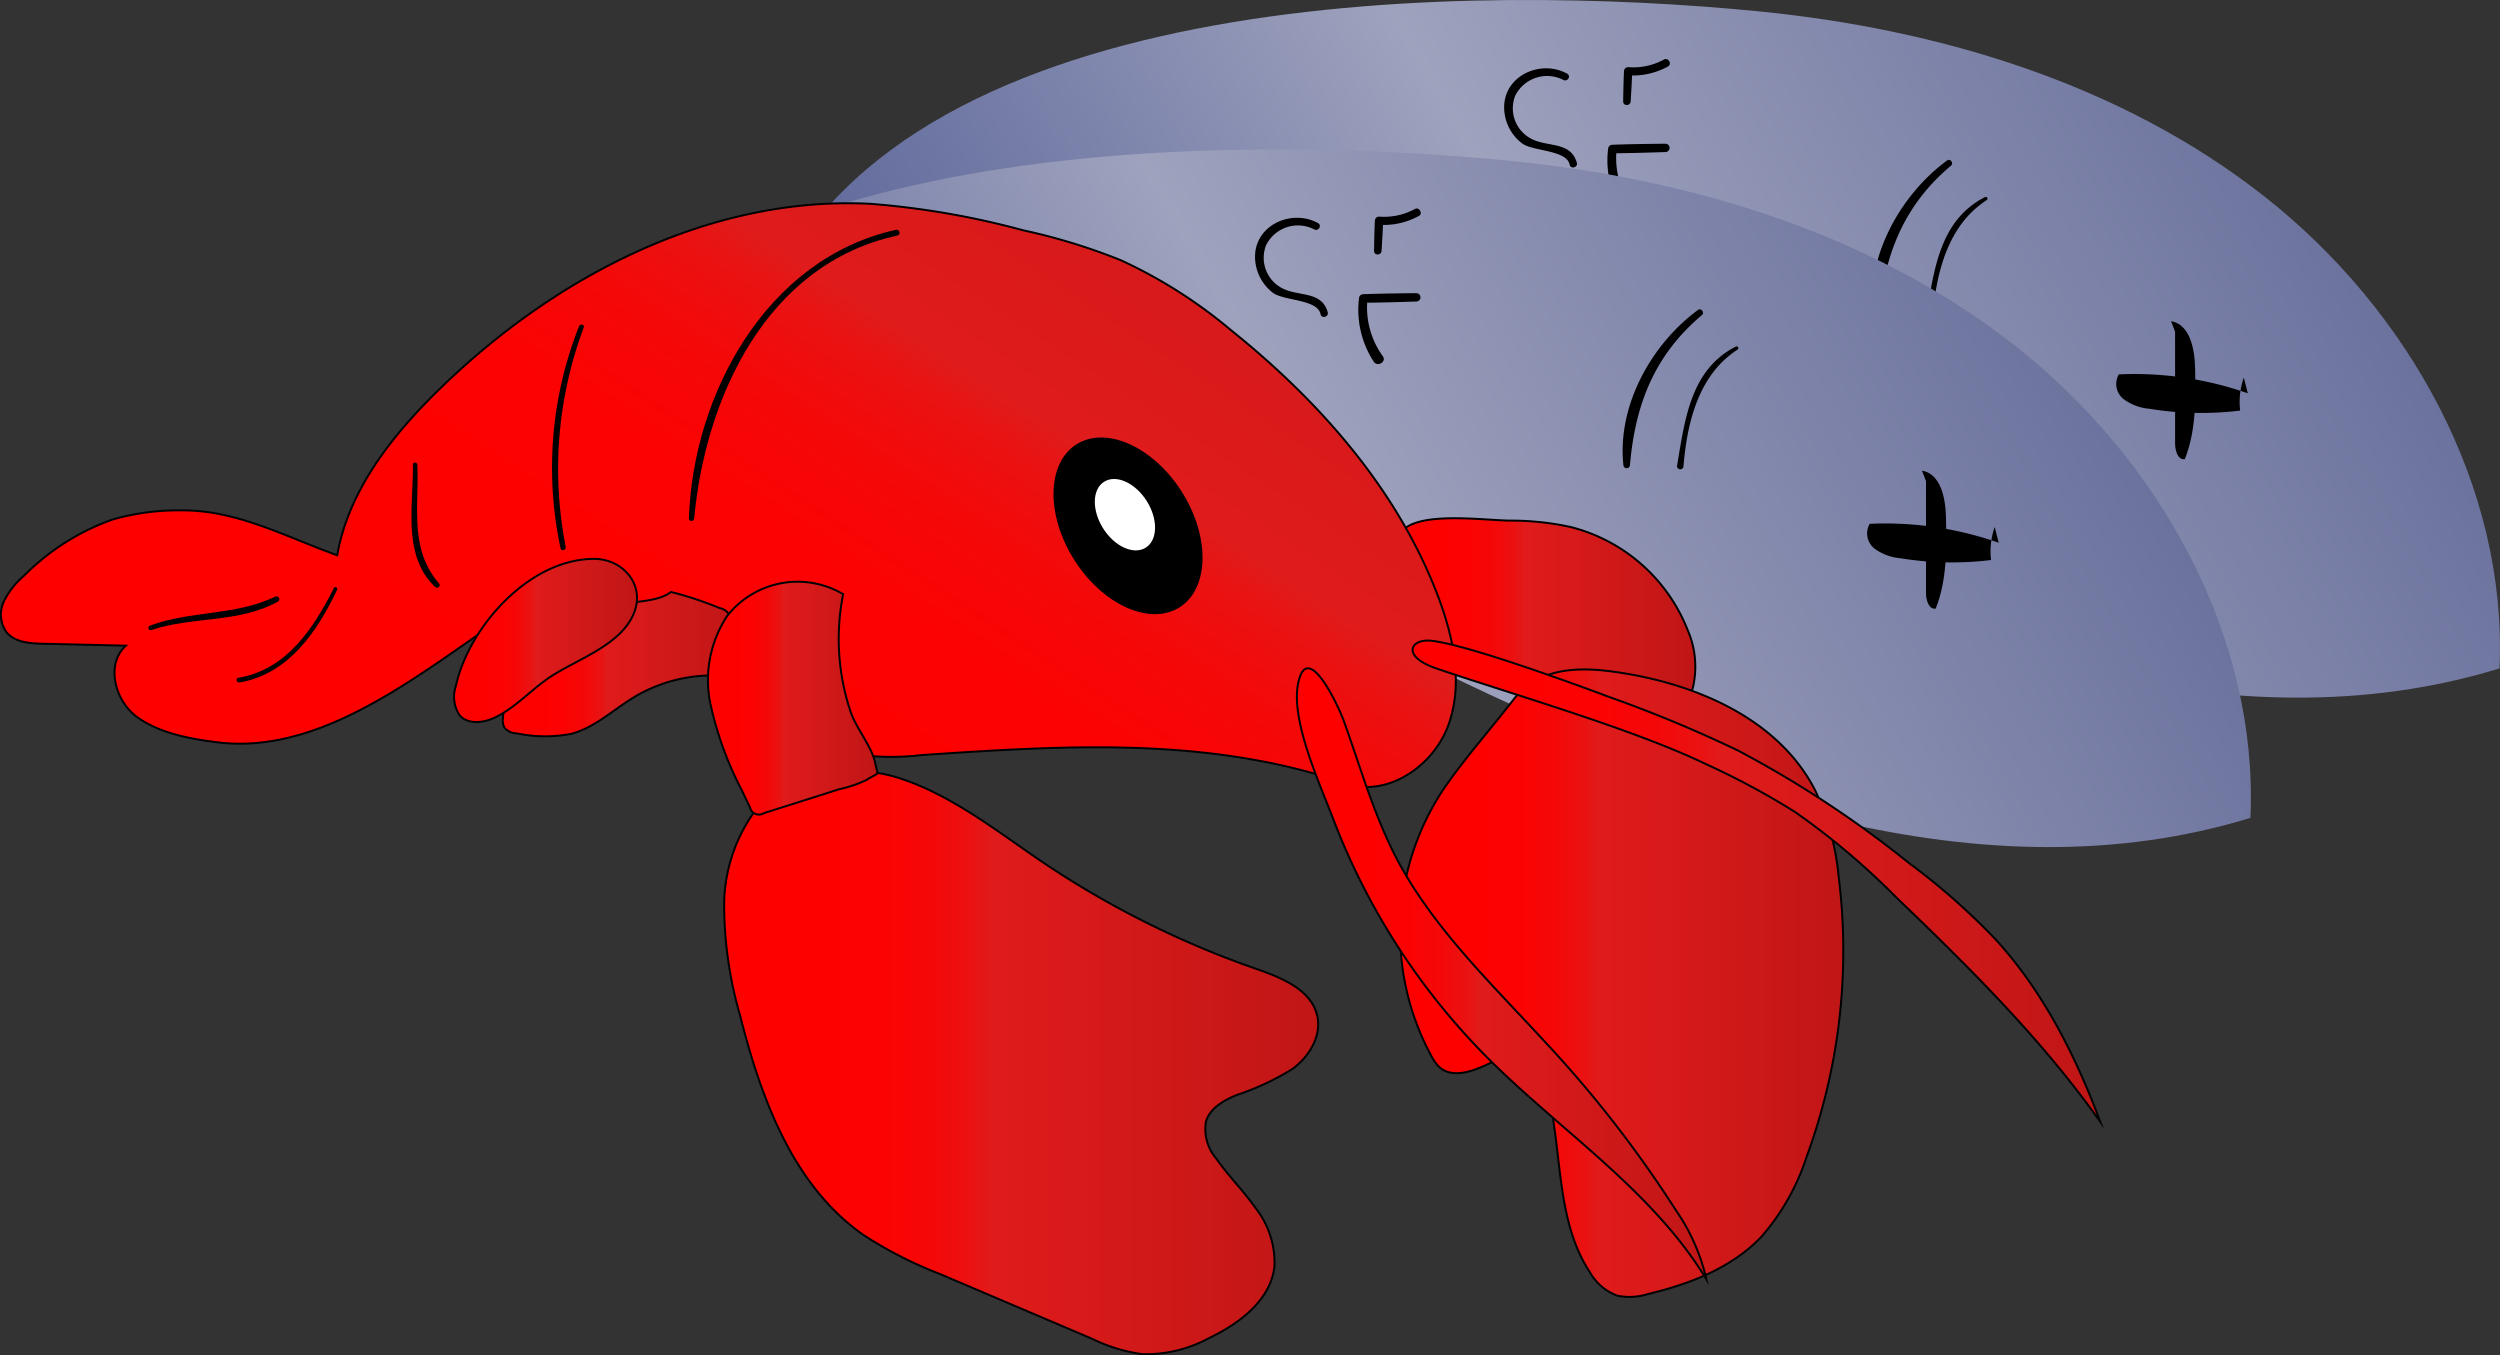 <svg xmlns="http://www.w3.org/2000/svg" xmlns:xlink="http://www.w3.org/1999/xlink" viewBox="0 0 234.21 126.984">
  <rect x="0" y="0" width="234.21" height="126.984" fill="#333333" stroke="none"/>
  <defs>
    <style>
      .cls-1 {
        fill: url(#linear-gradient);
      }

      .cls-2 {
        fill: url(#linear-gradient-2);
      }

      .cls-10, .cls-11, .cls-12, .cls-3, .cls-4, .cls-5, .cls-6, .cls-7, .cls-8, .cls-9 {
        stroke: #000;
        stroke-miterlimit: 10;
        stroke-width: 0.186px;
      }

      .cls-3 {
        fill: url(#linear-gradient-3);
      }

      .cls-4 {
        fill: url(#linear-gradient-4);
      }

      .cls-5 {
        fill: url(#linear-gradient-5);
      }

      .cls-6 {
        fill: url(#linear-gradient-6);
      }

      .cls-7 {
        fill: url(#linear-gradient-7);
      }

      .cls-8 {
        fill: url(#linear-gradient-8);
      }

      .cls-9 {
        fill: url(#linear-gradient-9);
      }

      .cls-10 {
        fill: url(#linear-gradient-10);
      }

      .cls-11 {
        fill: url(#linear-gradient-11);
      }

      .cls-12 {
        fill: url(#linear-gradient-12);
      }

      .cls-13 {
        fill: #fff;
      }

      .cls-14 {
        opacity: 0.39;
      }
    </style>
    <linearGradient id="linear-gradient" x1="98.407" y1="73.042" x2="211.159" y2="7.944" gradientUnits="userSpaceOnUse">
      <stop offset="0" stop-color="#5b6599"/>
      <stop offset="0.183" stop-color="#7179a5"/>
      <stop offset="0.489" stop-color="#9ea2bd"/>
      <stop offset="1" stop-color="#6b729d"/>
    </linearGradient>
    <linearGradient id="linear-gradient-2" x1="75.07" y1="87.043" x2="187.822" y2="21.945" xlink:href="#linear-gradient"/>
    <linearGradient id="linear-gradient-3" x1="-12367.276" y1="58.146" x2="-12338.293" y2="58.146" gradientTransform="matrix(-1, 0, 0, 1, -12208.433, 0)" gradientUnits="userSpaceOnUse">
      <stop offset="0.011" stop-color="#c11616"/>
      <stop offset="0.549" stop-color="#e01b1b"/>
      <stop offset="0.582" stop-color="#ea1212"/>
      <stop offset="0.648" stop-color="#f50808"/>
      <stop offset="0.741" stop-color="#fc0202"/>
      <stop offset="1" stop-color="#fe0000"/>
    </linearGradient>
    <linearGradient id="linear-gradient-4" x1="-12381.121" y1="92.115" x2="-12339.601" y2="92.115" xlink:href="#linear-gradient-3"/>
    <linearGradient id="linear-gradient-5" x1="-12331.365" y1="-21.971" x2="-12266.513" y2="77.543" xlink:href="#linear-gradient-3"/>
    <linearGradient id="linear-gradient-6" x1="-12288.033" y1="65.748" x2="-12277.173" y2="65.748" xlink:href="#linear-gradient-3"/>
    <linearGradient id="linear-gradient-7" x1="-12331.925" y1="99.56" x2="-12276.267" y2="99.56" xlink:href="#linear-gradient-3"/>
    <linearGradient id="linear-gradient-8" x1="-12277.397" y1="62.226" x2="-12255.539" y2="62.226" xlink:href="#linear-gradient-3"/>
    <linearGradient id="linear-gradient-9" x1="-12268.111" y1="60.001" x2="-12250.994" y2="60.001" xlink:href="#linear-gradient-3"/>
    <linearGradient id="linear-gradient-10" x1="-12290.622" y1="65.391" x2="-12274.793" y2="65.391" xlink:href="#linear-gradient-3"/>
    <linearGradient id="linear-gradient-11" x1="-12368.299" y1="91.234" x2="-12329.931" y2="91.234" xlink:href="#linear-gradient-3"/>
    <linearGradient id="linear-gradient-12" x1="-12405.203" y1="82.56" x2="-12340.772" y2="82.56" xlink:href="#linear-gradient-3"/>
  </defs>
  <title>seafood</title>
  <g id="market">
    <g id="lobster">
      <path class="cls-1" d="M164.69,1.055c17.004,1.675,34.062,6.807,47.486,17.378S234.924,45.549,234.167,62.619c-25.167,7.732-52.159-2.201-75.83-13.727s-47.771-25.135-74.099-25.064c-4.339.012-9.1.596-12.08,3.749C85.626-1.7,138.747-1.49,164.69,1.055Z"/>
      <path d="M203.771,31.072l.001,10.498c0.0.653.268,1.553.912,1.444,1.064-2.676,1.021-5.646.962-8.525-.037-1.795-.481-4.097-2.251-4.401"/>
      <path d="M210.582,36.845A32.136,32.136,0,0,0,198.497,35.074a1.806,1.806,0,0,0,.448,2.316,4.72,4.72,0,0,0,2.395.903,30.253,30.253,0,0,0,8.527.172,6.863,6.863,0,0,1,.343-3.092"/>
      <path d="M185.949,18.471c-4.263,2.182-4.767,6.882-5.492,11.127a.303.303,0,1,0,.598.081c.338-4.098,1.399-8.554,5.059-10.925a.164.164,0,0,0-.166-.283Z"/>
      <path d="M182.423,15.027c-4.384,3.215-7.597,8.987-7,14.546a.309.309,0,0,0,.617,0c.484-5.678,2.296-10.321,6.752-14.067.262-.22-.089-.684-.369-.479Z"/>
      <path d="M152.889,19.375a7.796,7.796,0,0,1-1.436-5.415l-.4.4c1.662-.009,3.328-.06,4.989-.115a.391.391,0,0,0,0-.781c-1.662.015-3.328.035-4.989.097a.405.405,0,0,0-.386.294,8.857,8.857,0,0,0,1.365,6.022c.348.54,1.225.015.857-.501Z"/>
      <path d="M152.768,9.501c.056-.942.118-1.883.144-2.826l-.384.384a6.824,6.824,0,0,0,3.723-.825c.432-.201.038-.907-.379-.648a5.98,5.98,0,0,1-3.345.704.391.391,0,0,0-.384.384c-.048.942-.061,1.883-.079,2.826-.009.455.676.449.703,0Z"/>
      <path d="M146.817,6.902c-2.41-1.341-5.832.119-5.901,3.062a4.267,4.267,0,0,0,1.679,3.47c1.041.763,4.191.595,4.461,2.007.083.435.793.252.67-.185-.546-1.947-2.549-1.492-4.077-2.163a3.214,3.214,0,0,1-1.699-4.121,3.331,3.331,0,0,1,4.52-1.477c.393.195.737-.376.347-.594Z"/>
      <path class="cls-2" d="M141.353,15.056c17.004,1.675,34.062,6.807,47.486,17.378s22.748,27.116,21.991,44.186c-25.167,7.732-52.159-2.201-75.83-13.727s-47.771-25.135-74.099-25.064c-4.339.012-9.1.596-12.08,3.749C62.288,12.301,115.41,12.511,141.353,15.056Z"/>
      <g>
        <path class="cls-3" d="M141.435,48.774a25.993,25.993,0,0,1,5.733.605,16.004,16.004,0,0,1,10.938,9.646,8.577,8.577,0,0,1,.519,5.27,4.551,4.551,0,0,1-3.718,3.432c-2.265.2-4.092-1.68-6.05-2.836-3.83-2.261-8.607-1.815-12.98-2.627a8.584,8.584,0,0,1-3.356-1.228,6.734,6.734,0,0,1-2.648-5.228c-.088-1.779.233-5.358,1.921-6.439C133.894,48.024,139.022,48.731,141.435,48.774Z"/>
        <path class="cls-4" d="M135.218,73.957a24.263,24.263,0,0,0-1.097,25.02,3.748,3.748,0,0,0,.742,1.011c1.142,1.004,2.915.455,4.294-.187s3.062-1.315,4.325-.468a3.963,3.963,0,0,1,1.369,2.367c1.585,5.829.781,12.462,4.107,17.505a4.899,4.899,0,0,0,2.561,2.18,5.722,5.722,0,0,0,2.875-.155c3.939-.941,7.904-2.472,10.676-5.425a21.536,21.536,0,0,0,4.184-7.439,55.954,55.954,0,0,0,2.992-26.294,24.376,24.376,0,0,0-2.162-7.965c-3.483-6.895-11.556-10.229-19.217-11.217-3.374-.435-6.867-.212-9.081,2.658C139.644,68.327,137.205,71.051,135.218,73.957Z"/>
        <path class="cls-5" d="M31.59,52.022c1.072-6.095,5.141-11.228,9.567-15.553C51.937,25.933,66.465,18.336,81.521,19.093A77.589,77.589,0,0,1,95.855,21.575a56.681,56.681,0,0,1,9.151,2.805A45.487,45.487,0,0,1,115.26,30.88c8.367,6.706,15.733,15.055,19.502,25.093,1.434,3.819,2.317,8.107.933,11.944s-5.716,6.816-9.574,5.489c-12.834-4.414-26.214-3.582-39.755-2.669a24.474,24.474,0,0,1-6.015-.032C74.505,69.644,70.66,64.242,66.076,60.462a29.178,29.178,0,0,0-6.046-3.844,12.955,12.955,0,0,0-6.182-1.513c-3.529.199-6.491,2.571-9.391,4.591-7.159,4.989-15.364,10.906-24.026,9.854-2.578-.313-5.455-.842-7.565-2.355s-2.999-4.964-1.073-6.705l-7.813-.183c-1.21-.028-2.577-.128-3.354-1.057a2.863,2.863,0,0,1-.263-2.906,7.441,7.441,0,0,1,1.88-2.399,22.001,22.001,0,0,1,8.35-5.289,22.215,22.215,0,0,1,6.356-.841C22.173,47.76,26.675,50.252,31.59,52.022Z"/>
        <path class="cls-6" d="M79.351,69.602a2.17,2.17,0,0,1,.214,1.269,1.902,1.902,0,0,1-.604.843,20.813,20.813,0,0,1-4.681,3.319c-1.248.647-2.895,1.122-3.956.199a3.753,3.753,0,0,1-.98-2.319,47.158,47.158,0,0,1-.433-11.522,6.442,6.442,0,0,1,1.362-4.022A6.401,6.401,0,0,1,73.779,55.844C80.255,54.585,78.013,65.96,79.351,69.602Z"/>
        <path class="cls-7" d="M98.421,81.266a86.856,86.856,0,0,0,19.227,9.488c2.398.833,5.209,1.953,5.759,4.431.42,1.89-.769,3.822-2.332,4.964a24.739,24.739,0,0,1-5.247,2.449c-1.203.503-2.483,1.229-2.849,2.48a4.258,4.258,0,0,0,.979,3.479c1.123,1.608,2.531,3,3.659,4.604a8.271,8.271,0,0,1,1.779,5.473c-.335,3.145-3.251,5.344-6.103,6.712a12.433,12.433,0,0,1-6.243,1.52,15.295,15.295,0,0,1-4.699-1.426L88.06,119.356a38.415,38.415,0,0,1-7.244-3.71c-6.552-4.629-9.525-12.775-11.493-20.552a37.549,37.549,0,0,1-1.481-10.166,15.15,15.15,0,0,1,3.332-9.539c2.794-3.224,8.883-3.785,12.84-2.564C89.311,74.459,93.866,78.26,98.421,81.266Z"/>
        <path class="cls-8" d="M68.483,58.718A8.188,8.188,0,0,1,67.41,62.739a24.403,24.403,0,0,0,1.024-3.854,1.407,1.407,0,0,0-1.039-1.926,32.827,32.827,0,0,0-4.529-1.5c-1.236.911-2.982.784-4.467,1.172a19.091,19.091,0,0,0-7.515,3.553,9.977,9.977,0,0,0-3.775,7.2,1.405,1.405,0,0,0,.152.791,1.557,1.557,0,0,0,1.162.53,12.99,12.99,0,0,0,5.061.053c2.227-.574,3.963-2.266,5.933-3.453a14.303,14.303,0,0,1,9.548-1.854"/>
        <path class="cls-9" d="M42.708,64.267a3.131,3.131,0,0,0,.351,2.745c.815.925,2.327.706,3.428.152,1.743-.876,3.104-2.345,4.686-3.486,2.534-1.827,6.892-3.071,8.198-6.189,1.125-2.687-1.005-5.135-3.728-5.13C49.56,52.371,43.908,58.766,42.708,64.267Z"/>
        <path class="cls-10" d="M78.988,55.665a8.389,8.389,0,0,0-10.873,2.053A10.929,10.929,0,0,0,66.57,66.015a32.43,32.43,0,0,0,2.977,8.117l.713,1.511a.856.856,0,0,0,1.296.539l7.045-2.238a11.567,11.567,0,0,0,2.586-.881c1.288-.818,1.062-.252.804-1.574-.299-1.533-1.791-3.264-2.313-4.839A21.476,21.476,0,0,1,78.988,55.665Z"/>
        <path class="cls-11" d="M131.686,81.948c3.448,5.826,8.392,10.587,12.973,15.571a109.57,109.57,0,0,1,12.327,15.836,18.643,18.643,0,0,1,2.88,6.502c-5.14-8.453-13.835-13.995-20.787-21.035a64.008,64.008,0,0,1-14.204-22.166c-1.224-3.219-3.981-9.162-3.257-12.649.867-4.173,3.804,2.227,4.269,3.519C127.663,72.457,128.988,77.388,131.686,81.948Z"/>
        <path class="cls-12" d="M150.693,65.272a122.568,122.568,0,0,1,12.106,5.03,99.661,99.661,0,0,1,16.014,10.53,63.307,63.307,0,0,1,8.111,7.139c4.48,4.888,7.525,10.931,9.847,17.141-5.478-7.736-12.251-14.453-19.094-21.013a68.372,68.372,0,0,0-9.511-8.029,71.165,71.165,0,0,0-8.276-4.453c-6.889-3.324-18.116-6.542-25.302-8.985-3.338-1.135-2.466-2.789-.559-2.609C137.293,60.332,147.627,64.125,150.693,65.272Z"/>
        <ellipse cx="105.678" cy="49.263" rx="5.963" ry="9.034" transform="translate(-9.964 64.148) rotate(-32.328)"/>
        <ellipse class="cls-13" cx="105.388" cy="48.22" rx="2.411" ry="3.652" transform="translate(-9.451 63.831) rotate(-32.328)"/>
        <path d="M83.929,21.53C71.76,24.234,64.916,37.006,64.539,48.566c-.01.322.465.311.494,0,1.046-11.276,6.743-23.841,19.043-26.501.348-.075.201-.612-.147-.535Z"/>
        <path d="M54.249,30.561a36.01,36.01,0,0,0-1.736,20.795c.067.318.544.181.484-.134A37.806,37.806,0,0,1,54.687,30.682c.102-.277-.333-.389-.438-.121Z"/>
        <path d="M38.683,43.525c.056,3.771-1.016,8.553,2.086,11.468a.249.249,0,0,0,.352-.352c-2.794-3.221-1.857-7.214-2.023-11.116a.208.208,0,0,0-.415,0Z"/>
        <path d="M14.166,59.031c3.864-1.302,8.248-.638,11.877-2.673.302-.17.036-.608-.269-.46-3.716,1.8-7.904,1.287-11.724,2.712-.259.097-.153.512.116.421Z"/>
        <path d="M31.282,55.082c-1.906,3.793-4.448,7.665-8.957,8.415-.289.048-.168.494.122.442,4.605-.817,7.255-4.729,9.133-8.683.094-.199-.198-.374-.298-.174Z"/>
      </g>
      <path d="M180.434,45.074l.001,10.498c0.0.653.268,1.553.912,1.444,1.064-2.676,1.021-5.646.962-8.525-.037-1.795-.481-4.097-2.251-4.401"/>
      <path d="M187.245,50.846a32.136,32.136,0,0,0-12.085-1.771,1.806,1.806,0,0,0,.448,2.316,4.72,4.72,0,0,0,2.395.903,30.253,30.253,0,0,0,8.527.172,6.863,6.863,0,0,1,.343-3.092"/>
      <path d="M162.611,32.472c-4.263,2.182-4.767,6.882-5.492,11.127a.303.303,0,1,0,.598.081c.338-4.098,1.399-8.554,5.059-10.925a.164.164,0,0,0-.166-.283Z"/>
      <path d="M159.086,29.028c-4.384,3.215-7.597,8.987-7,14.546a.309.309,0,0,0,.617,0c.484-5.678,2.296-10.321,6.752-14.067.262-.22-.089-.684-.369-.479Z"/>
      <path d="M129.552,33.376a7.796,7.796,0,0,1-1.436-5.415l-.4.4c1.662-.009,3.328-.06,4.989-.115a.391.391,0,0,0,0-.781c-1.662.015-3.328.035-4.989.097a.405.405,0,0,0-.386.294,8.857,8.857,0,0,0,1.365,6.022c.348.54,1.225.015.857-.501Z"/>
      <path d="M129.431,23.502c.056-.942.118-1.883.144-2.826l-.384.384a6.824,6.824,0,0,0,3.723-.825c.432-.201.038-.907-.379-.648a5.98,5.98,0,0,1-3.345.704.391.391,0,0,0-.384.384c-.048.942-.061,1.883-.079,2.826-.009.455.676.449.703,0Z"/>
      <path d="M123.479,20.903c-2.41-1.341-5.832.119-5.901,3.062a4.267,4.267,0,0,0,1.679,3.47c1.041.763,4.191.595,4.461,2.007.083.435.793.252.67-.185-.546-1.947-2.549-1.492-4.077-2.163a3.214,3.214,0,0,1-1.699-4.121,3.331,3.331,0,0,1,4.52-1.477c.393.195.737-.376.347-.594Z"/>
    </g>
  </g>
</svg>
